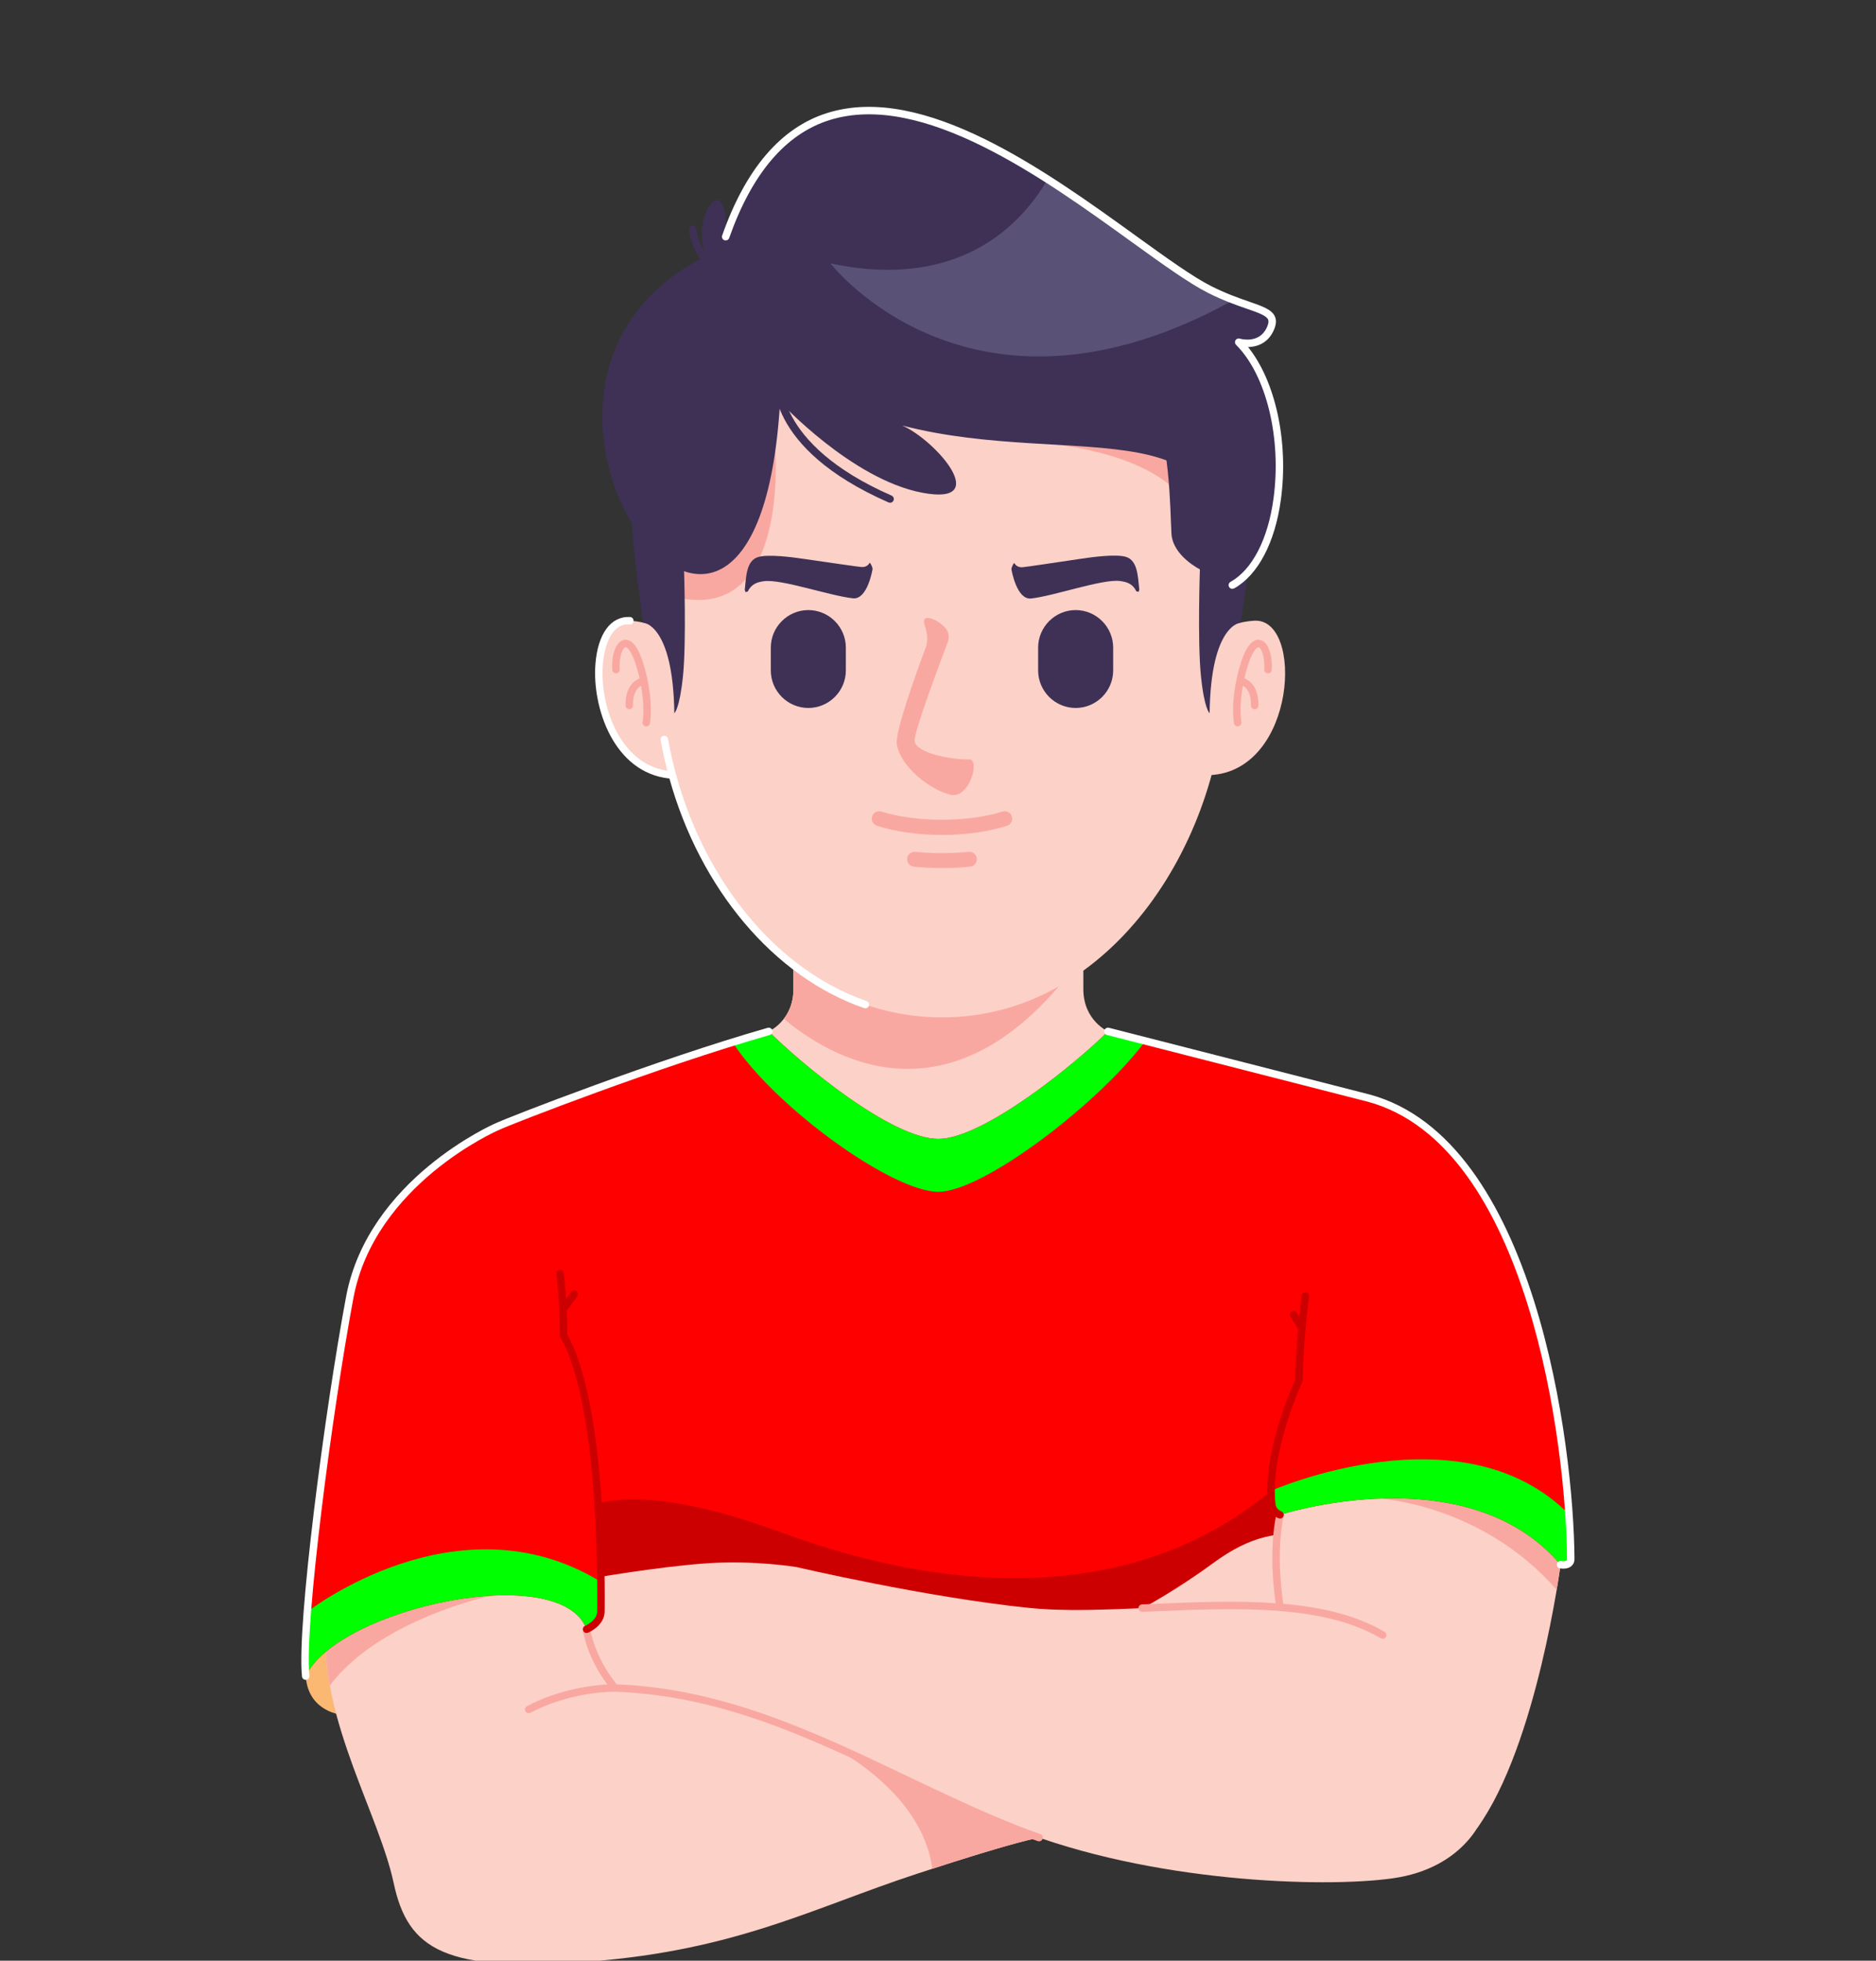 <svg width="224" height="234" viewBox="0 0 224 234" fill="none" xmlns="http://www.w3.org/2000/svg">
<rect x="0" y="0" width="224" height="234" fill="#333333" stroke="none"/>
<g clip-path="url(#clip0_1_1358)">
<path fill-rule="evenodd" clip-rule="evenodd" d="M43.593 204.789C40.719 205.091 36.802 204.293 36.504 200.036C36.203 195.776 40.582 195.528 40.665 195.66C40.748 195.792 43.776 201.204 43.776 201.317L43.593 204.789Z" fill="#FBB873"/>
<path fill-rule="evenodd" clip-rule="evenodd" d="M94.737 143.085H129.354V126.471C131.486 125.765 133.734 124.904 133.734 124.904L132.298 123.092C132.298 123.092 129.354 121.803 129.354 118.043V86.063H94.737V118.043C94.737 121.803 91.792 123.092 91.792 123.092L90.356 124.904C90.356 124.904 92.601 125.765 94.737 126.471V143.085Z" fill="#FCD1C8"/>
<path fill-rule="evenodd" clip-rule="evenodd" d="M94.737 107.745V118.043C94.737 119.64 94.205 120.792 93.593 121.587C98.976 126.109 112.734 134.408 127.074 116.948L105.096 104.091C105.096 104.091 99.354 106.144 94.737 107.745Z" fill="#F9A8A1"/>
<path fill-rule="evenodd" clip-rule="evenodd" d="M59.338 134.472C60.716 133.804 78.65 126.841 91.792 123.092C95.629 126.921 106.413 135.919 112.044 135.919C117.408 135.919 128.461 126.921 132.298 123.092L163.398 131.047V192.827L162.369 204.658H64.24L59.338 134.472Z" fill="#FF0001"/>
<path fill-rule="evenodd" clip-rule="evenodd" d="M163.398 173.375V192.827L163.161 195.555C153.67 196.625 124.825 200.101 120.532 200.899C117.489 201.46 96.532 203.64 79.756 204.658H64.24L63.216 190.029C65.563 185.404 67.825 181.474 67.825 181.474C67.825 181.474 71.695 174.932 93.282 182.888C114.868 190.844 137.596 191.28 153.72 176.193C158.325 171.885 161.39 171.596 163.398 173.375Z" fill="#CC0001"/>
<path fill-rule="evenodd" clip-rule="evenodd" d="M95.144 187.029C95.144 187.029 90.138 186.172 84.322 186.577C78.508 186.982 70.26 188.425 70.26 188.425L67.329 193.339L70.396 202.893C70.396 202.893 73.776 204.381 75.442 203.255C77.109 202.127 95.638 192.167 95.144 187.029Z" fill="#FCD1C8"/>
<path fill-rule="evenodd" clip-rule="evenodd" d="M70.038 194.445C70.038 194.445 70.44 197.849 73.414 201.453L81.8 199.019L109.926 200.731L124.101 219.323C124.101 219.323 121.825 219.57 109.477 223.629C97.125 227.684 87.929 232.735 70.53 234.085C53.131 235.44 48.714 232.735 47 224.711C45.288 216.687 38.437 205.509 38.888 194.781C39.337 184.055 56.736 183.963 56.736 183.963C56.736 183.963 70.349 186.035 70.038 194.445Z" fill="#FCD1C8"/>
<path fill-rule="evenodd" clip-rule="evenodd" d="M111.71 203.07L124.101 219.323C124.101 219.323 122.054 219.546 111.326 223.025C109.892 212.599 97.042 207.287 97.042 207.287L110.24 202.727C110.742 202.84 111.232 202.956 111.71 203.07Z" fill="#F9A8A1"/>
<path fill-rule="evenodd" clip-rule="evenodd" d="M39.381 201.169C38.996 199.041 38.798 196.904 38.888 194.781C39.216 186.956 48.557 184.791 53.591 184.192L58.575 190.44C58.575 190.44 45.208 193.321 39.381 201.169Z" fill="#F9A8A1"/>
<path fill-rule="evenodd" clip-rule="evenodd" d="M133.184 193.88L136.441 191.92C136.441 191.92 140.394 189.821 144.812 186.576C149.23 183.332 152.925 182.429 157.614 183.511C162.302 184.593 163.398 190.093 163.398 190.093C163.398 190.093 160.229 198.205 157.344 196.853C154.458 195.503 133.184 193.88 133.184 193.88Z" fill="#FCD1C8"/>
<path fill-rule="evenodd" clip-rule="evenodd" d="M186.333 186.737C186.333 186.737 183.534 208.268 176.39 218.157L152.852 191.828C152.852 191.828 151.764 185.905 152.841 180.789C153.92 175.672 153.92 175.672 153.92 175.672C153.92 175.672 174.834 171.974 175.825 172.516C176.817 173.057 186.284 181.169 186.333 186.737Z" fill="#FCD1C8"/>
<path fill-rule="evenodd" clip-rule="evenodd" d="M186.333 186.737C186.333 186.737 186.185 187.872 185.872 189.736C176.917 179.484 164.7 178.849 164.7 178.849L168.521 173.265C172.314 172.7 175.456 172.312 175.825 172.516C176.817 173.057 186.284 181.169 186.333 186.737Z" fill="#F9A8A1"/>
<path fill-rule="evenodd" clip-rule="evenodd" d="M187.552 186.017C187.44 169.175 181.777 135.987 163.398 131.047C163.398 131.047 155.638 142.203 155.096 164.741C155.096 164.741 151.13 173.216 151.852 179.525C151.852 179.525 151.896 180.427 152.841 180.789C152.841 180.789 175.153 173.576 186.333 186.737C186.333 186.737 187.572 186.987 187.552 186.017Z" fill="#FF0001"/>
<path fill-rule="evenodd" clip-rule="evenodd" d="M187.552 186.017C187.541 184.399 187.478 182.624 187.358 180.739C174.565 167.824 151.786 177.912 151.764 177.923C151.764 178.468 151.792 179.005 151.852 179.525C151.852 179.525 151.896 180.427 152.841 180.789C152.841 180.789 175.153 173.576 186.332 186.737C186.332 186.737 187.572 186.987 187.552 186.017Z" fill="#00FF00"/>
<path fill-rule="evenodd" clip-rule="evenodd" d="M59.338 134.472C59.338 134.472 44.375 140.861 41.76 154.836C39.147 168.808 35.873 194.177 36.504 200.036C40.338 191.896 66.981 186.132 70.037 194.445C70.037 194.445 71.75 193.746 71.75 192.304C71.75 190.861 72.151 167.911 67.284 159.349C67.284 159.349 67.647 139.339 59.338 134.472Z" fill="#FF0001"/>
<path fill-rule="evenodd" clip-rule="evenodd" d="M36.697 192.357C36.433 195.831 36.343 198.555 36.504 200.036C40.338 191.896 66.981 186.132 70.038 194.445C70.038 194.445 71.75 193.746 71.75 192.304C71.75 191.997 71.768 190.705 71.75 188.788C54.653 178.312 36.697 192.357 36.697 192.357Z" fill="#00FF00"/>
<path fill-rule="evenodd" clip-rule="evenodd" d="M95.144 187.029C95.144 187.029 110.557 190.635 122.908 191.899C135.257 193.161 154.461 188.832 165.098 195.143C175.737 201.453 177.901 209.658 177.901 213.353C177.901 217.049 174.653 223 166.27 224.172C157.886 225.344 137.333 224.623 121.374 218.312C105.418 212 91.354 202.084 73.414 201.453L95.144 187.029Z" fill="#FCD1C8"/>
<path d="M165.098 195.588L164.87 195.525C161.562 193.564 157.426 192.645 152.898 192.272L152.732 192.257C147.857 191.872 142.529 192.103 137.294 192.329L136.401 192.369H136.381C136.145 192.369 135.946 192.182 135.934 191.943C135.925 191.694 136.116 191.489 136.362 191.477L137.256 191.44C142.346 191.217 147.521 190.994 152.318 191.333C152.076 189.708 151.506 184.968 152.406 180.694C152.456 180.456 152.692 180.307 152.934 180.351C153.174 180.404 153.328 180.64 153.278 180.88C152.377 185.157 153.028 190.08 153.232 191.404C157.777 191.804 161.945 192.755 165.325 194.758C165.536 194.885 165.606 195.158 165.481 195.369C165.398 195.509 165.25 195.588 165.098 195.588ZM124.07 219.755L123.924 219.732C123.008 219.413 122.101 219.077 121.21 218.727C116.597 216.901 112.084 214.746 107.717 212.667C96.589 207.358 86.078 202.346 73.403 201.9C73.276 201.885 68.138 201.858 63.337 204.411C63.124 204.528 62.852 204.446 62.736 204.227C62.619 204.011 62.703 203.74 62.919 203.625C66.79 201.568 70.774 201.125 72.518 201.031C69.993 197.643 69.612 194.632 69.597 194.497C69.566 194.252 69.741 194.032 69.984 194.003C70.221 193.976 70.451 194.148 70.479 194.392C70.483 194.424 70.9 197.623 73.632 201.016C86.408 201.516 97.434 206.776 108.101 211.861C112.453 213.937 116.953 216.082 121.538 217.899C122.418 218.245 123.312 218.575 124.216 218.889C124.448 218.969 124.57 219.224 124.492 219.456C124.426 219.64 124.256 219.755 124.07 219.755Z" fill="#F9A8A1"/>
<path d="M70.038 194.891C69.863 194.891 69.697 194.787 69.626 194.615C69.534 194.388 69.641 194.127 69.868 194.032C69.882 194.025 71.304 193.425 71.304 192.304L71.307 191.981C71.362 184.665 71.04 166.857 66.897 159.568L66.838 159.34C66.84 159.307 66.891 156.107 66.435 152.023C66.408 151.779 66.586 151.56 66.829 151.531C67.078 151.523 67.294 151.681 67.323 151.925C67.445 153.039 67.534 154.089 67.593 155.031L68.195 154.196C68.338 153.995 68.618 153.951 68.816 154.096C69.015 154.239 69.063 154.517 68.917 154.717L67.67 156.445C67.733 157.882 67.733 158.896 67.731 159.235C71.925 166.773 72.253 184.635 72.197 191.988L72.195 192.304C72.195 194.027 70.286 194.824 70.206 194.856L70.038 194.891Z" fill="#CC0001"/>
<path fill-rule="evenodd" clip-rule="evenodd" d="M87.474 124.383C89.084 126.891 91.721 129.709 94.737 132.352C100.765 137.64 108.289 142.229 112.044 142.229C115.68 142.229 123.158 137.417 129.354 131.973C132.298 129.388 134.953 126.66 136.768 124.237L132.298 123.092C128.461 126.921 117.408 135.919 112.044 135.919C106.413 135.919 95.629 126.921 91.792 123.092C90.398 123.489 88.95 123.923 87.474 124.383Z" fill="#00FF00"/>
<path d="M152.841 181.235L152.684 181.204C151.478 180.744 151.409 179.596 151.406 179.548C150.71 173.481 154.213 165.599 154.653 164.637C154.702 162.604 154.816 160.585 154.988 158.603L154.089 157.146C153.958 156.937 154.024 156.664 154.233 156.533C154.445 156.407 154.718 156.468 154.846 156.677L155.128 157.135C155.216 156.287 155.314 155.446 155.424 154.615C155.456 154.372 155.656 154.203 155.924 154.232C156.168 154.265 156.34 154.489 156.308 154.733C155.88 157.964 155.622 161.336 155.541 164.752L155.5 164.929C155.461 165.013 151.594 173.365 152.294 179.476C152.301 179.563 152.361 180.127 153 180.372C153.232 180.458 153.346 180.716 153.257 180.946C153.19 181.125 153.021 181.235 152.841 181.235Z" fill="#CC0001"/>
<path d="M186.658 187.211C186.445 187.211 186.282 187.182 186.245 187.175C186.005 187.125 185.849 186.893 185.897 186.651C185.944 186.408 186.18 186.253 186.42 186.3C186.604 186.335 186.928 186.333 187.046 186.232C187.064 186.216 187.109 186.18 187.106 186.025C187.017 172.606 182.562 136.659 163.284 131.476L132.188 123.524C131.949 123.463 131.806 123.22 131.866 122.981C131.926 122.743 132.164 122.604 132.409 122.66L163.509 130.615C183.33 135.943 187.906 172.411 187.997 186.016C188.008 186.488 187.797 186.767 187.617 186.915C187.328 187.156 186.948 187.211 186.658 187.211ZM36.504 200.481C36.279 200.481 36.086 200.312 36.059 200.082C35.411 194.057 38.781 168.344 41.323 154.752C43.951 140.708 59.011 134.127 59.164 134.063C60.523 133.404 78.38 126.453 91.669 122.664C91.909 122.6 92.15 122.735 92.221 122.968C92.289 123.205 92.15 123.453 91.914 123.52C78.669 127.297 60.903 134.208 59.532 134.875C59.364 134.945 44.736 141.347 42.197 154.916C39.667 168.456 36.306 194.035 36.947 199.987C36.972 200.232 36.795 200.452 36.552 200.479L36.504 200.481Z" fill="white"/>
<path fill-rule="evenodd" clip-rule="evenodd" d="M80.437 92.505C70.117 91.971 69.245 73.677 75.203 74.079C80.166 74.413 81.205 77.577 81.534 78.905C81.862 80.235 80.437 92.505 80.437 92.505Z" fill="#FCD1C8"/>
<path fill-rule="evenodd" clip-rule="evenodd" d="M144.51 92.505C154.829 91.971 155.702 73.677 149.742 74.079C144.781 74.413 143.742 77.577 143.412 78.905C143.084 80.235 144.51 92.505 144.51 92.505Z" fill="#FCD1C8"/>
<path fill-rule="evenodd" clip-rule="evenodd" d="M146.37 56.695V80.105C146.37 99.839 132.922 121.419 112.477 121.419C92.032 121.419 78.582 99.839 78.582 80.105V56.695C78.582 12.151 146.37 12.151 146.37 56.695Z" fill="#FCD1C8"/>
<path fill-rule="evenodd" clip-rule="evenodd" d="M146.37 56.695V63.899C144.857 65.484 143.313 65.755 142.673 62.575C141.049 54.516 126.365 53.095 126.365 53.095L122.685 48.715C122.685 48.715 138.872 51.817 146.26 53.821C146.325 54.76 146.37 55.712 146.37 56.695ZM78.582 70.601V58.207C82.437 53.741 87.758 49.932 87.798 49.94C86.97 49.576 92.568 53.853 92.568 53.853C92.568 53.853 94.305 75.585 79.596 70.965C79.234 70.851 78.901 70.729 78.582 70.601Z" fill="#F9A8A1"/>
<path fill-rule="evenodd" clip-rule="evenodd" d="M128.434 72.809H128.437C130.9 72.809 132.916 74.825 132.916 77.291V80.015C132.916 82.479 130.9 84.492 128.437 84.492H128.434C125.972 84.492 123.957 82.479 123.957 80.015V77.291C123.957 74.825 125.972 72.809 128.434 72.809Z" fill="#3E3155"/>
<path fill-rule="evenodd" clip-rule="evenodd" d="M96.518 72.809H96.516C94.052 72.809 92.036 74.825 92.036 77.291V80.015C92.036 82.479 94.052 84.492 96.516 84.492H96.518C98.98 84.492 100.996 82.479 100.996 80.015V77.291C100.996 74.825 98.98 72.809 96.518 72.809Z" fill="#3E3155"/>
<path fill-rule="evenodd" clip-rule="evenodd" d="M113.21 75.541C113.294 75.901 113.289 76.293 113.182 76.583C112.428 78.612 109.106 87.324 109.206 88.448C109.424 89.891 113.544 90.675 115.724 90.627C117.076 90.599 115.75 95.367 113.513 94.851C111.13 94.307 107.492 91.541 107.081 88.781C106.884 87.452 108.992 81.383 110.534 77.287C110.929 76.235 110.59 75.207 110.385 74.532C109.85 72.771 112.936 74.359 113.21 75.541Z" fill="#F9A8A1"/>
<path d="M147.782 86.692C147.565 86.692 147.374 86.533 147.341 86.313C147.044 84.328 147.377 81.511 148.208 78.961C148.972 76.625 149.844 76.265 150.437 76.369C151.372 76.541 151.94 77.973 151.85 79.935C151.841 80.18 151.62 80.393 151.385 80.359C151.14 80.349 150.949 80.14 150.961 79.896C151.036 78.228 150.565 77.299 150.278 77.247C150.15 77.219 149.613 77.531 149.056 79.239C148.872 79.799 148.714 80.377 148.585 80.96C149.237 81.221 150.302 81.988 150.258 84.213C150.254 84.456 150.054 84.649 149.812 84.649H149.805C149.56 84.645 149.362 84.441 149.366 84.195C149.398 82.648 148.812 82.065 148.405 81.847C148.12 83.443 148.046 85 148.224 86.181C148.26 86.424 148.092 86.651 147.849 86.687L147.782 86.692Z" fill="#F9A8A1"/>
<path d="M77.169 86.692L77.103 86.687C76.859 86.651 76.691 86.424 76.729 86.181C76.906 85 76.83 83.445 76.547 81.849C76.138 82.071 75.554 82.655 75.583 84.195C75.588 84.441 75.393 84.645 75.147 84.649C74.889 84.607 74.697 84.459 74.692 84.213C74.65 81.988 75.716 81.221 76.367 80.96C76.236 80.377 76.078 79.799 75.896 79.239C75.338 77.531 74.83 77.217 74.673 77.247C74.388 77.299 73.917 78.228 73.991 79.896C74.003 80.14 73.812 80.349 73.564 80.359C73.341 80.384 73.112 80.18 73.102 79.935C73.013 77.973 73.579 76.541 74.513 76.369C75.112 76.259 75.979 76.623 76.743 78.963C77.574 81.511 77.906 84.328 77.609 86.313C77.576 86.533 77.386 86.692 77.169 86.692Z" fill="#F9A8A1"/>
<path d="M112.477 99.645C109.636 99.645 106.95 99.267 104.714 98.552C104.245 98.403 103.986 97.901 104.138 97.432C104.286 96.964 104.784 96.7 105.257 96.855C109.325 98.153 115.628 98.153 119.693 96.855C120.164 96.7 120.664 96.963 120.812 97.432C120.964 97.901 120.705 98.403 120.237 98.552C118 99.267 115.317 99.645 112.477 99.645Z" fill="#F9A8A1"/>
<path d="M112.477 103.599C111.326 103.599 110.196 103.544 109.114 103.435C108.626 103.385 108.268 102.948 108.317 102.459C108.368 101.969 108.79 101.632 109.294 101.661C111.336 101.867 113.617 101.867 115.658 101.661C116.15 101.617 116.584 101.968 116.634 102.459C116.684 102.948 116.328 103.385 115.837 103.435C114.757 103.544 113.626 103.599 112.477 103.599Z" fill="#F9A8A1"/>
<path fill-rule="evenodd" clip-rule="evenodd" d="M148.169 74.303C148.169 74.303 144.576 74.409 144.43 85.117C144.43 85.117 143.8 84.684 143.39 80.617C142.98 76.551 143.27 67.948 143.27 67.948C143.27 67.948 140.041 66.351 139.877 63.703C139.714 61.052 139.733 51.708 137.301 48.368C137.301 48.368 141.693 44.195 144.306 43.107C152.8 49.683 149.344 65.293 148.169 74.303Z" fill="#3E3155"/>
<path fill-rule="evenodd" clip-rule="evenodd" d="M76.775 74.303C76.775 74.303 80.368 74.409 80.516 85.117C80.516 85.117 81.145 84.684 81.556 80.617C81.966 76.551 81.674 67.948 81.674 67.948C81.674 67.948 84.905 66.351 85.068 63.703C85.232 61.052 85.213 51.708 87.645 48.368C87.645 48.368 83.254 44.195 80.641 43.107C72.992 50.456 75.563 64.992 76.775 74.303Z" fill="#3E3155"/>
<path fill-rule="evenodd" clip-rule="evenodd" d="M123.12 71.427C121.429 71.616 120.812 68.184 120.776 67.989L120.773 67.849C120.801 67.716 121.013 67.172 121.114 67.203C121.114 67.203 121.366 67.751 122.081 67.697C122.508 67.667 125.846 67.165 128.86 66.715C130.182 66.516 133.276 66.071 134.484 66.473C135.848 66.928 135.865 68.812 136.037 70.375L135.948 70.637L135.682 70.568C135.246 69.667 134.552 69.443 133.716 69.34C131.641 69.077 125.86 71.125 123.12 71.427Z" fill="#3E3155"/>
<path fill-rule="evenodd" clip-rule="evenodd" d="M144.297 70.632C154.224 70.243 155.404 48.317 147.901 40.839C147.901 40.839 150.532 41.645 151.641 39.328C152.882 36.732 149.64 37.175 144.46 34.565C132.784 28.683 98.817 -6.313 86.648 28.252C86.648 28.252 87 25.659 86.122 24.197C85.242 22.736 82.692 26.601 84.317 30.563C53.132 45.995 90.278 96.449 93.144 47.96C93.144 47.96 101.674 57.2 110.117 58.804C118.56 60.405 111.786 52.58 107.742 50.789C128.361 56.137 150.182 47.513 144.297 70.632Z" fill="#3E3155"/>
<path fill-rule="evenodd" clip-rule="evenodd" d="M147.288 35.804C146.434 35.479 145.484 35.083 144.46 34.565C140.23 32.435 133.074 26.484 125.09 21.401C122.076 26.593 114.724 34.735 99.161 31.436C99.161 31.436 115.953 53.189 147.288 35.804Z" fill="#595176"/>
<path d="M84.898 32.071L84.644 31.989C84.565 31.936 82.737 30.617 82.268 27.424C82.232 27.18 82.401 26.953 82.644 26.919C82.893 26.879 83.112 27.052 83.148 27.293C83.56 30.087 85.142 31.249 85.157 31.261C85.357 31.404 85.404 31.683 85.262 31.883C85.174 32.005 85.038 32.071 84.898 32.071ZM106.278 60.003L106.098 59.964C91.224 53.441 92.393 45.128 92.45 44.779C92.492 44.536 92.708 44.369 92.961 44.409C93.202 44.451 93.368 44.677 93.33 44.919C93.317 45 92.266 52.927 106.458 59.149C106.682 59.247 106.786 59.511 106.686 59.737C106.614 59.904 106.449 60.003 106.278 60.003Z" fill="#3E3155"/>
<path fill-rule="evenodd" clip-rule="evenodd" d="M101.849 71.405C103.541 71.585 104.144 68.152 104.18 67.957V67.817C104.153 67.684 103.938 67.14 103.836 67.172C103.836 67.172 103.589 67.721 102.872 67.672C102.445 67.641 99.106 67.153 96.09 66.716C94.766 66.521 91.67 66.091 90.465 66.499C89.104 66.96 89.093 68.844 88.926 70.407L89.018 70.668L89.282 70.599C89.716 69.695 90.409 69.468 91.245 69.361C93.32 69.091 99.109 71.115 101.849 71.405Z" fill="#3E3155"/>
<path d="M147.145 70.279C146.988 70.279 146.837 70.196 146.756 70.051C146.636 69.836 146.712 69.565 146.926 69.444C149.521 67.989 151.392 64.376 152.057 59.531C153.046 52.32 151.208 44.763 147.589 41.153C147.442 41.011 147.417 40.785 147.521 40.609C147.625 40.435 147.836 40.349 148.032 40.411C148.122 40.439 150.312 41.072 151.24 39.135C151.45 38.692 151.51 38.367 151.417 38.143C151.213 37.659 150.217 37.312 148.837 36.833C147.596 36.403 146.052 35.867 144.258 34.963C141.953 33.8 138.805 31.529 135.16 28.901C124.604 21.284 110.148 10.855 99.046 14.332C93.808 15.975 89.776 20.708 87.068 28.401C86.986 28.629 86.733 28.752 86.5 28.672C86.268 28.591 86.145 28.336 86.229 28.104C89.033 20.132 93.257 15.213 98.781 13.483C110.3 9.869 124.97 20.451 135.68 28.179C139.294 30.787 142.417 33.036 144.658 34.168C146.401 35.044 147.913 35.571 149.13 35.991C150.786 36.568 151.882 36.948 152.24 37.799C152.437 38.276 152.374 38.824 152.041 39.521C151.35 40.965 150.088 41.399 149.026 41.424C152.294 45.472 153.889 52.732 152.938 59.651C152.236 64.776 150.202 68.628 147.362 70.223L147.145 70.279ZM103.325 120.339L103.181 120.313C92.393 116.588 83.601 106.083 79.929 92.913C73.245 92.208 70.702 84.391 71.093 79.273C71.373 75.645 72.925 73.511 75.233 73.635C75.479 73.651 75.665 73.864 75.648 74.109C75.63 74.353 75.419 74.563 75.175 74.523C73.097 74.359 72.167 76.92 71.981 79.344C71.624 84.017 73.838 91.107 79.681 91.983C79.372 90.787 79.105 89.568 78.882 88.332C78.838 88.089 79 87.857 79.242 87.815C79.474 87.768 79.716 87.932 79.76 88.175C82.452 103.14 91.758 115.427 103.472 119.471C103.704 119.552 103.826 119.805 103.748 120.037C103.684 120.224 103.51 120.339 103.325 120.339Z" fill="white"/>
</g>
<defs>
<clipPath id="clip0_1_1358">
<rect width="224" height="234" fill="white"/>
</clipPath>
</defs>
</svg>

